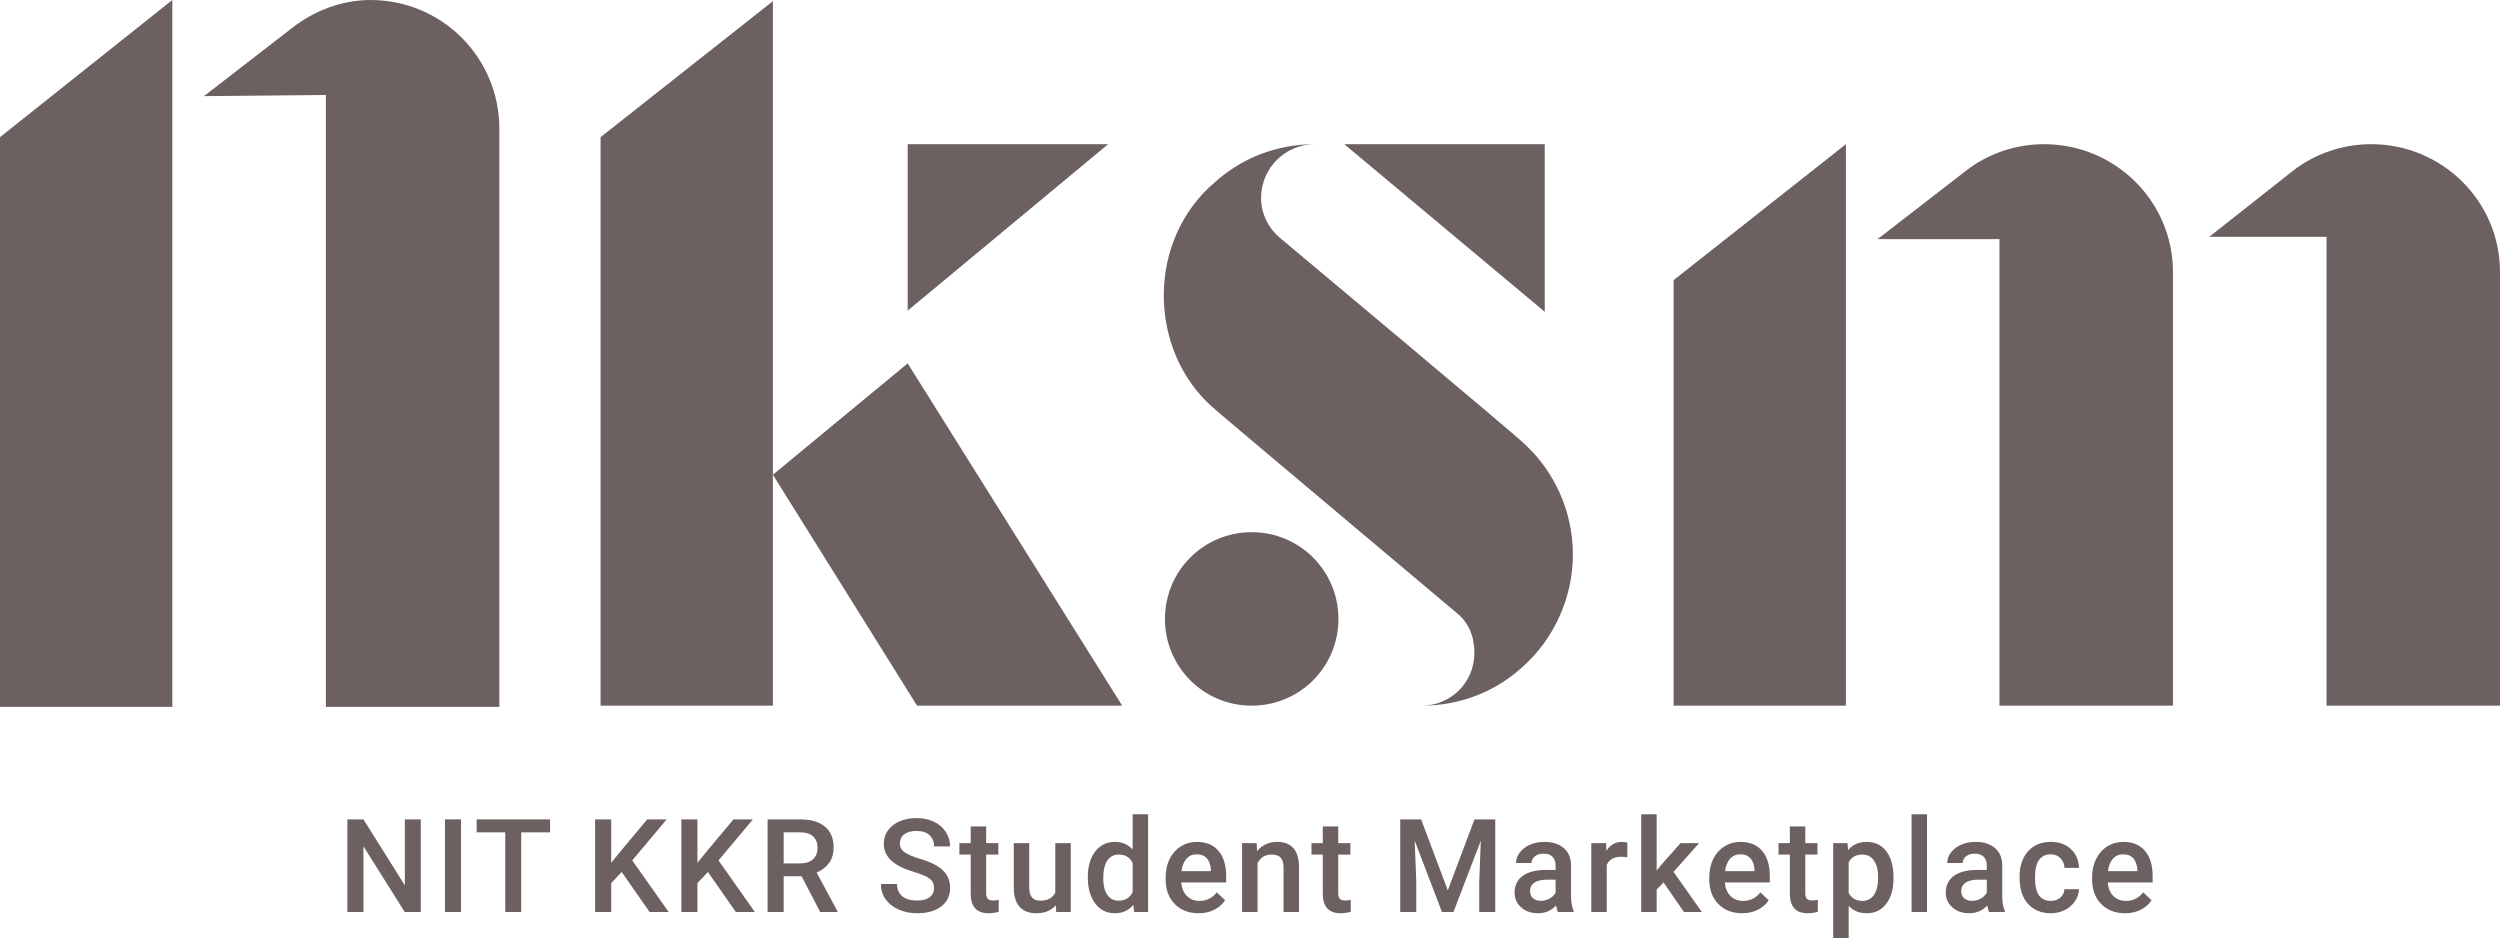 <?xml version="1.0" encoding="utf-8"?>
<svg viewBox="27.757 230.363 460.671 172.923" xmlns="http://www.w3.org/2000/svg">
  <path id="path374710" style="font-style:normal;font-weight:500;font-size:32px;line-height:1;font-family:Roboto;font-variant-ligatures:none;text-align:center;text-anchor:middle" d="M 105.297 398.411 L 102.332 398.411 L 94.727 386.306 L 94.727 398.411 L 91.762 398.411 L 91.762 381.349 L 94.727 381.349 L 102.356 393.501 L 102.356 381.349 L 105.297 381.349 L 105.297 398.411 Z" stroke-width="0" stroke-linejoin="miter" stroke-miterlimit="2" fill="#6d6060" stroke="#6d6060" transform="matrix(1, 0, 0, 1, 7.105427357601002e-15, -7.105427357601002e-15)"/>
  <path id="path374712" style="font-style:normal;font-weight:500;font-size:32px;line-height:1;font-family:Roboto;font-variant-ligatures:none;text-align:center;text-anchor:middle" d="M 112.704 398.411 L 109.75 398.411 L 109.75 381.349 L 112.704 381.349 L 112.704 398.411 Z" stroke-width="0" stroke-linejoin="miter" stroke-miterlimit="2" fill="#6d6060" stroke="#6d6060" transform="matrix(1, 0, 0, 1, 7.105427357601002e-15, -7.105427357601002e-15)"/>
  <path id="path374714" style="font-style:normal;font-weight:500;font-size:32px;line-height:1;font-family:Roboto;font-variant-ligatures:none;text-align:center;text-anchor:middle" d="M 129.122 383.739 L 123.801 383.739 L 123.801 398.411 L 120.86 398.411 L 120.86 383.739 L 115.586 383.739 L 115.586 381.349 L 129.122 381.349 L 129.122 383.739 Z" stroke-width="0" stroke-linejoin="miter" stroke-miterlimit="2" fill="#6d6060" stroke="#6d6060" transform="matrix(1, 0, 0, 1, 7.105427357601002e-15, -7.105427357601002e-15)"/>
  <path id="path374716" style="font-style:normal;font-weight:500;font-size:32px;line-height:1;font-family:Roboto;font-variant-ligatures:none;text-align:center;text-anchor:middle" d="M 142.317 391.04 L 140.383 393.091 L 140.383 398.411 L 137.418 398.411 L 137.418 381.349 L 140.383 381.349 L 140.383 389.353 L 142.024 387.325 L 147.016 381.349 L 150.602 381.349 L 144.262 388.907 L 150.965 398.411 L 147.45 398.411 L 142.317 391.04 Z" stroke-width="0" stroke-linejoin="miter" stroke-miterlimit="2" fill="#6d6060" stroke="#6d6060" transform="matrix(1, 0, 0, 1, 7.105427357601002e-15, -7.105427357601002e-15)"/>
  <path id="path374718" style="font-style:normal;font-weight:500;font-size:32px;line-height:1;font-family:Roboto;font-variant-ligatures:none;text-align:center;text-anchor:middle" d="M 158.207 391.04 L 156.274 393.091 L 156.274 398.411 L 153.309 398.411 L 153.309 381.349 L 156.274 381.349 L 156.274 389.353 L 157.914 387.325 L 162.907 381.349 L 166.493 381.349 L 160.153 388.907 L 166.856 398.411 L 163.34 398.411 L 158.207 391.04 Z" stroke-width="0" stroke-linejoin="miter" stroke-miterlimit="2" fill="#6d6060" stroke="#6d6060" transform="matrix(1, 0, 0, 1, 7.105427357601002e-15, -7.105427357601002e-15)"/>
  <path id="path374720" style="font-style:normal;font-weight:500;font-size:32px;line-height:1;font-family:Roboto;font-variant-ligatures:none;text-align:center;text-anchor:middle" d="M 175.469 391.837 L 172.164 391.837 L 172.164 398.411 L 169.2 398.411 L 169.2 381.349 L 175.2 381.349 C 177.168 381.349 178.688 381.79 179.758 382.673 C 180.829 383.556 181.364 384.833 181.364 386.505 C 181.364 387.646 181.086 388.603 180.532 389.376 C 179.985 390.142 179.219 390.731 178.235 391.146 L 182.067 398.259 L 182.067 398.411 L 178.891 398.411 L 175.469 391.837 Z M 172.164 389.458 L 175.211 389.458 C 176.211 389.458 176.993 389.208 177.555 388.708 C 178.118 388.2 178.399 387.509 178.399 386.634 C 178.399 385.72 178.137 385.013 177.614 384.513 C 177.098 384.013 176.325 383.755 175.293 383.739 L 172.164 383.739 L 172.164 389.458 Z" stroke-width="0" stroke-linejoin="miter" stroke-miterlimit="2" fill="#6d6060" stroke="#6d6060" transform="matrix(1, 0, 0, 1, 7.105427357601002e-15, -7.105427357601002e-15)"/>
  <path id="path374722" style="font-style:normal;font-weight:500;font-size:32px;line-height:1;font-family:Roboto;font-variant-ligatures:none;text-align:center;text-anchor:middle" d="M 199.868 394.017 C 199.868 393.267 199.602 392.689 199.071 392.282 C 198.547 391.876 197.598 391.466 196.223 391.052 C 194.848 390.638 193.754 390.177 192.942 389.669 C 191.387 388.692 190.61 387.419 190.61 385.849 C 190.61 384.474 191.168 383.341 192.286 382.45 C 193.411 381.56 194.868 381.114 196.657 381.114 C 197.844 381.114 198.903 381.333 199.832 381.771 C 200.762 382.208 201.493 382.833 202.024 383.646 C 202.555 384.45 202.821 385.345 202.821 386.329 L 199.868 386.329 C 199.868 385.439 199.586 384.743 199.024 384.243 C 198.469 383.735 197.672 383.481 196.633 383.481 C 195.664 383.481 194.911 383.689 194.372 384.103 C 193.84 384.517 193.575 385.095 193.575 385.837 C 193.575 386.462 193.864 386.985 194.442 387.407 C 195.02 387.821 195.973 388.228 197.301 388.626 C 198.629 389.017 199.696 389.466 200.5 389.974 C 201.305 390.474 201.895 391.052 202.27 391.708 C 202.645 392.356 202.832 393.118 202.832 393.993 C 202.832 395.415 202.286 396.548 201.192 397.392 C 200.106 398.228 198.629 398.646 196.762 398.646 C 195.528 398.646 194.391 398.419 193.352 397.966 C 192.321 397.505 191.516 396.872 190.938 396.067 C 190.368 395.263 190.082 394.325 190.082 393.255 L 193.047 393.255 C 193.047 394.224 193.368 394.974 194.008 395.505 C 194.649 396.036 195.567 396.302 196.762 396.302 C 197.793 396.302 198.567 396.095 199.082 395.681 C 199.606 395.259 199.868 394.704 199.868 394.017 Z" stroke-width="0" stroke-linejoin="miter" stroke-miterlimit="2" fill="#6d6060" stroke="#6d6060" transform="matrix(1, 0, 0, 1, 7.105427357601002e-15, -7.105427357601002e-15)"/>
  <path id="path374724" style="font-style:normal;font-weight:500;font-size:32px;line-height:1;font-family:Roboto;font-variant-ligatures:none;text-align:center;text-anchor:middle" d="M 209.477 382.649 L 209.477 385.731 L 211.715 385.731 L 211.715 387.841 L 209.477 387.841 L 209.477 394.919 C 209.477 395.403 209.571 395.755 209.758 395.974 C 209.954 396.185 210.297 396.29 210.789 396.29 C 211.118 396.29 211.45 396.251 211.786 396.173 L 211.786 398.376 C 211.137 398.556 210.512 398.646 209.911 398.646 C 207.723 398.646 206.629 397.439 206.629 395.024 L 206.629 387.841 L 204.543 387.841 L 204.543 385.731 L 206.629 385.731 L 206.629 382.649 L 209.477 382.649 Z" stroke-width="0" stroke-linejoin="miter" stroke-miterlimit="2" fill="#6d6060" stroke="#6d6060" transform="matrix(1, 0, 0, 1, 7.105427357601002e-15, -7.105427357601002e-15)"/>
  <path id="path374726" style="font-style:normal;font-weight:500;font-size:32px;line-height:1;font-family:Roboto;font-variant-ligatures:none;text-align:center;text-anchor:middle" d="M 222.309 397.169 C 221.473 398.153 220.286 398.646 218.747 398.646 C 217.372 398.646 216.329 398.243 215.618 397.439 C 214.914 396.634 214.563 395.47 214.563 393.946 L 214.563 385.731 L 217.411 385.731 L 217.411 393.911 C 217.411 395.521 218.079 396.325 219.414 396.325 C 220.797 396.325 221.731 395.829 222.215 394.837 L 222.215 385.731 L 225.063 385.731 L 225.063 398.411 L 222.379 398.411 L 222.309 397.169 Z" stroke-width="0" stroke-linejoin="miter" stroke-miterlimit="2" fill="#6d6060" stroke="#6d6060" transform="matrix(1, 0, 0, 1, 7.105427357601002e-15, -7.105427357601002e-15)"/>
  <path id="path374728" style="font-style:normal;font-weight:500;font-size:32px;line-height:1;font-family:Roboto;font-variant-ligatures:none;text-align:center;text-anchor:middle" d="M 228.204 391.978 C 228.204 390.024 228.657 388.458 229.563 387.278 C 230.469 386.091 231.684 385.497 233.207 385.497 C 234.551 385.497 235.637 385.966 236.465 386.903 L 236.465 380.411 L 239.313 380.411 L 239.313 398.411 L 236.735 398.411 L 236.594 397.099 C 235.743 398.13 234.606 398.646 233.184 398.646 C 231.7 398.646 230.497 398.048 229.575 396.853 C 228.661 395.657 228.204 394.032 228.204 391.978 Z M 231.051 392.224 C 231.051 393.513 231.297 394.521 231.79 395.247 C 232.29 395.966 232.997 396.325 233.911 396.325 C 235.075 396.325 235.926 395.806 236.465 394.767 L 236.465 389.353 C 235.942 388.337 235.098 387.829 233.934 387.829 C 233.012 387.829 232.301 388.196 231.801 388.931 C 231.301 389.657 231.051 390.755 231.051 392.224 Z" stroke-width="0" stroke-linejoin="miter" stroke-miterlimit="2" fill="#6d6060" stroke="#6d6060" transform="matrix(1, 0, 0, 1, 7.105427357601002e-15, -7.105427357601002e-15)"/>
  <path id="path374730" style="font-style:normal;font-weight:500;font-size:32px;line-height:1;font-family:Roboto;font-variant-ligatures:none;text-align:center;text-anchor:middle" d="M 248.618 398.646 C 246.813 398.646 245.348 398.079 244.223 396.946 C 243.106 395.806 242.547 394.29 242.547 392.399 L 242.547 392.048 C 242.547 390.782 242.79 389.653 243.274 388.661 C 243.766 387.661 244.454 386.884 245.336 386.329 C 246.219 385.774 247.204 385.497 248.29 385.497 C 250.016 385.497 251.348 386.048 252.286 387.149 C 253.231 388.251 253.704 389.81 253.704 391.825 L 253.704 392.974 L 245.418 392.974 C 245.504 394.021 245.852 394.849 246.461 395.458 C 247.079 396.067 247.852 396.372 248.782 396.372 C 250.086 396.372 251.149 395.845 251.969 394.79 L 253.504 396.255 C 252.997 397.013 252.317 397.603 251.465 398.024 C 250.622 398.439 249.672 398.646 248.618 398.646 Z M 248.278 387.782 C 247.497 387.782 246.864 388.056 246.379 388.603 C 245.903 389.149 245.598 389.911 245.465 390.888 L 250.891 390.888 L 250.891 390.677 C 250.829 389.724 250.575 389.005 250.129 388.521 C 249.684 388.028 249.067 387.782 248.278 387.782 Z" stroke-width="0" stroke-linejoin="miter" stroke-miterlimit="2" fill="#6d6060" stroke="#6d6060" transform="matrix(1, 0, 0, 1, 7.105427357601002e-15, -7.105427357601002e-15)"/>
  <path id="path374732" style="font-style:normal;font-weight:500;font-size:32px;line-height:1;font-family:Roboto;font-variant-ligatures:none;text-align:center;text-anchor:middle" d="M 259.317 385.731 L 259.399 387.196 C 260.336 386.064 261.567 385.497 263.09 385.497 C 265.731 385.497 267.075 387.009 267.121 390.032 L 267.121 398.411 L 264.274 398.411 L 264.274 390.196 C 264.274 389.392 264.098 388.798 263.746 388.415 C 263.403 388.024 262.836 387.829 262.047 387.829 C 260.899 387.829 260.043 388.349 259.481 389.388 L 259.481 398.411 L 256.633 398.411 L 256.633 385.731 L 259.317 385.731 Z" stroke-width="0" stroke-linejoin="miter" stroke-miterlimit="2" fill="#6d6060" stroke="#6d6060" transform="matrix(1, 0, 0, 1, 7.105427357601002e-15, -7.105427357601002e-15)"/>
  <path id="path374734" style="font-style:normal;font-weight:500;font-size:32px;line-height:1;font-family:Roboto;font-variant-ligatures:none;text-align:center;text-anchor:middle" d="M 274.352 382.649 L 274.352 385.731 L 276.59 385.731 L 276.59 387.841 L 274.352 387.841 L 274.352 394.919 C 274.352 395.403 274.446 395.755 274.633 395.974 C 274.829 396.185 275.172 396.29 275.664 396.29 C 275.993 396.29 276.325 396.251 276.661 396.173 L 276.661 398.376 C 276.012 398.556 275.387 398.646 274.786 398.646 C 272.598 398.646 271.504 397.439 271.504 395.024 L 271.504 387.841 L 269.418 387.841 L 269.418 385.731 L 271.504 385.731 L 271.504 382.649 L 274.352 382.649 Z" stroke-width="0" stroke-linejoin="miter" stroke-miterlimit="2" fill="#6d6060" stroke="#6d6060" transform="matrix(1, 0, 0, 1, 7.105427357601002e-15, -7.105427357601002e-15)"/>
  <path id="path374736" style="font-style:normal;font-weight:500;font-size:32px;line-height:1;font-family:Roboto;font-variant-ligatures:none;text-align:center;text-anchor:middle" d="M 289.622 381.349 L 294.543 394.427 L 299.454 381.349 L 303.286 381.349 L 303.286 398.411 L 300.332 398.411 L 300.332 392.786 L 300.625 385.263 L 295.586 398.411 L 293.465 398.411 L 288.438 385.274 L 288.731 392.786 L 288.731 398.411 L 285.778 398.411 L 285.778 381.349 L 289.622 381.349 Z" stroke-width="0" stroke-linejoin="miter" stroke-miterlimit="2" fill="#6d6060" stroke="#6d6060" transform="matrix(1, 0, 0, 1, 7.105427357601002e-15, -7.105427357601002e-15)"/>
  <path id="path374738" style="font-style:normal;font-weight:500;font-size:32px;line-height:1;font-family:Roboto;font-variant-ligatures:none;text-align:center;text-anchor:middle" d="M 314.829 398.411 C 314.704 398.169 314.594 397.774 314.5 397.228 C 313.594 398.173 312.485 398.646 311.172 398.646 C 309.899 398.646 308.86 398.282 308.055 397.556 C 307.25 396.829 306.848 395.931 306.848 394.86 C 306.848 393.509 307.348 392.474 308.348 391.755 C 309.356 391.028 310.793 390.665 312.661 390.665 L 314.407 390.665 L 314.407 389.833 C 314.407 389.177 314.223 388.653 313.856 388.263 C 313.489 387.864 312.93 387.665 312.18 387.665 C 311.532 387.665 311 387.829 310.586 388.157 C 310.172 388.478 309.965 388.888 309.965 389.388 L 307.118 389.388 C 307.118 388.692 307.348 388.044 307.809 387.442 C 308.27 386.833 308.895 386.356 309.684 386.013 C 310.481 385.669 311.368 385.497 312.344 385.497 C 313.829 385.497 315.012 385.872 315.895 386.622 C 316.778 387.364 317.231 388.411 317.254 389.763 L 317.254 395.481 C 317.254 396.622 317.414 397.532 317.735 398.212 L 317.735 398.411 L 314.829 398.411 Z M 311.7 396.36 C 312.262 396.36 312.789 396.224 313.282 395.95 C 313.782 395.677 314.157 395.31 314.407 394.849 L 314.407 392.458 L 312.872 392.458 C 311.817 392.458 311.024 392.642 310.493 393.009 C 309.961 393.376 309.696 393.896 309.696 394.567 C 309.696 395.114 309.875 395.552 310.235 395.88 C 310.602 396.2 311.09 396.36 311.7 396.36 Z" stroke-width="0" stroke-linejoin="miter" stroke-miterlimit="2" fill="#6d6060" stroke="#6d6060" transform="matrix(1, 0, 0, 1, 7.105427357601002e-15, -7.105427357601002e-15)"/>
  <path id="path374740" style="font-style:normal;font-weight:500;font-size:32px;line-height:1;font-family:Roboto;font-variant-ligatures:none;text-align:center;text-anchor:middle" d="M 327.625 388.333 C 327.25 388.271 326.864 388.239 326.465 388.239 C 325.161 388.239 324.282 388.739 323.829 389.739 L 323.829 398.411 L 320.981 398.411 L 320.981 385.731 L 323.7 385.731 L 323.77 387.149 C 324.457 386.048 325.411 385.497 326.629 385.497 C 327.036 385.497 327.371 385.552 327.637 385.661 L 327.625 388.333 Z" stroke-width="0" stroke-linejoin="miter" stroke-miterlimit="2" fill="#6d6060" stroke="#6d6060" transform="matrix(1, 0, 0, 1, 7.105427357601002e-15, -7.105427357601002e-15)"/>
  <path id="path374742" style="font-style:normal;font-weight:500;font-size:32px;line-height:1;font-family:Roboto;font-variant-ligatures:none;text-align:center;text-anchor:middle" d="M 334.293 392.974 L 333.028 394.274 L 333.028 398.411 L 330.18 398.411 L 330.18 380.411 L 333.028 380.411 L 333.028 390.794 L 333.918 389.681 L 337.422 385.731 L 340.844 385.731 L 336.133 391.017 L 341.348 398.411 L 338.055 398.411 L 334.293 392.974 Z" stroke-width="0" stroke-linejoin="miter" stroke-miterlimit="2" fill="#6d6060" stroke="#6d6060" transform="matrix(1, 0, 0, 1, 7.105427357601002e-15, -7.105427357601002e-15)"/>
  <path id="path374744" style="font-style:normal;font-weight:500;font-size:32px;line-height:1;font-family:Roboto;font-variant-ligatures:none;text-align:center;text-anchor:middle" d="M 348.789 398.646 C 346.985 398.646 345.52 398.079 344.395 396.946 C 343.278 395.806 342.719 394.29 342.719 392.399 L 342.719 392.048 C 342.719 390.782 342.961 389.653 343.446 388.661 C 343.938 387.661 344.625 386.884 345.508 386.329 C 346.391 385.774 347.375 385.497 348.461 385.497 C 350.188 385.497 351.52 386.048 352.457 387.149 C 353.403 388.251 353.875 389.81 353.875 391.825 L 353.875 392.974 L 345.59 392.974 C 345.676 394.021 346.024 394.849 346.633 395.458 C 347.25 396.067 348.024 396.372 348.954 396.372 C 350.258 396.372 351.321 395.845 352.141 394.79 L 353.676 396.255 C 353.168 397.013 352.489 397.603 351.637 398.024 C 350.793 398.439 349.844 398.646 348.789 398.646 Z M 348.45 387.782 C 347.668 387.782 347.036 388.056 346.551 388.603 C 346.075 389.149 345.77 389.911 345.637 390.888 L 351.063 390.888 L 351.063 390.677 C 351 389.724 350.747 389.005 350.301 388.521 C 349.856 388.028 349.239 387.782 348.45 387.782 Z" stroke-width="0" stroke-linejoin="miter" stroke-miterlimit="2" fill="#6d6060" stroke="#6d6060" transform="matrix(1, 0, 0, 1, 7.105427357601002e-15, -7.105427357601002e-15)"/>
  <path id="path374746" style="font-style:normal;font-weight:500;font-size:32px;line-height:1;font-family:Roboto;font-variant-ligatures:none;text-align:center;text-anchor:middle" d="M 360.414 382.649 L 360.414 385.731 L 362.653 385.731 L 362.653 387.841 L 360.414 387.841 L 360.414 394.919 C 360.414 395.403 360.508 395.755 360.696 395.974 C 360.891 396.185 361.235 396.29 361.727 396.29 C 362.055 396.29 362.387 396.251 362.723 396.173 L 362.723 398.376 C 362.075 398.556 361.45 398.646 360.848 398.646 C 358.661 398.646 357.567 397.439 357.567 395.024 L 357.567 387.841 L 355.481 387.841 L 355.481 385.731 L 357.567 385.731 L 357.567 382.649 L 360.414 382.649 Z" stroke-width="0" stroke-linejoin="miter" stroke-miterlimit="2" fill="#6d6060" stroke="#6d6060" transform="matrix(1, 0, 0, 1, 7.105427357601002e-15, -7.105427357601002e-15)"/>
  <path id="path374748" style="font-style:normal;font-weight:500;font-size:32px;line-height:1;font-family:Roboto;font-variant-ligatures:none;text-align:center;text-anchor:middle" d="M 376.668 392.2 C 376.668 394.161 376.223 395.728 375.332 396.899 C 374.442 398.064 373.247 398.646 371.747 398.646 C 370.356 398.646 369.243 398.189 368.407 397.274 L 368.407 403.286 L 365.559 403.286 L 365.559 385.731 L 368.184 385.731 L 368.301 387.021 C 369.137 386.005 370.274 385.497 371.711 385.497 C 373.258 385.497 374.469 386.075 375.344 387.231 C 376.227 388.38 376.668 389.978 376.668 392.024 L 376.668 392.2 Z M 373.832 391.954 C 373.832 390.689 373.579 389.685 373.071 388.942 C 372.571 388.2 371.852 387.829 370.914 387.829 C 369.75 387.829 368.914 388.31 368.407 389.271 L 368.407 394.896 C 368.922 395.88 369.766 396.372 370.938 396.372 C 371.844 396.372 372.551 396.009 373.059 395.282 C 373.575 394.548 373.832 393.439 373.832 391.954 Z" stroke-width="0" stroke-linejoin="miter" stroke-miterlimit="2" fill="#6d6060" stroke="#6d6060" transform="matrix(1, 0, 0, 1, 7.105427357601002e-15, -7.105427357601002e-15)"/>
  <path id="path374750" style="font-style:normal;font-weight:500;font-size:32px;line-height:1;font-family:Roboto;font-variant-ligatures:none;text-align:center;text-anchor:middle" d="M 382.844 398.411 L 379.997 398.411 L 379.997 380.411 L 382.844 380.411 L 382.844 398.411 Z" stroke-width="0" stroke-linejoin="miter" stroke-miterlimit="2" fill="#6d6060" stroke="#6d6060" transform="matrix(1, 0, 0, 1, 7.105427357601002e-15, -7.105427357601002e-15)"/>
  <path id="path374752" style="font-style:normal;font-weight:500;font-size:32px;line-height:1;font-family:Roboto;font-variant-ligatures:none;text-align:center;text-anchor:middle" d="M 394.282 398.411 C 394.157 398.169 394.047 397.774 393.954 397.228 C 393.047 398.173 391.938 398.646 390.625 398.646 C 389.352 398.646 388.313 398.282 387.508 397.556 C 386.704 396.829 386.301 395.931 386.301 394.86 C 386.301 393.509 386.801 392.474 387.801 391.755 C 388.809 391.028 390.247 390.665 392.114 390.665 L 393.86 390.665 L 393.86 389.833 C 393.86 389.177 393.676 388.653 393.309 388.263 C 392.942 387.864 392.383 387.665 391.633 387.665 C 390.985 387.665 390.454 387.829 390.039 388.157 C 389.625 388.478 389.418 388.888 389.418 389.388 L 386.571 389.388 C 386.571 388.692 386.801 388.044 387.262 387.442 C 387.723 386.833 388.348 386.356 389.137 386.013 C 389.934 385.669 390.821 385.497 391.797 385.497 C 393.282 385.497 394.465 385.872 395.348 386.622 C 396.231 387.364 396.684 388.411 396.707 389.763 L 396.707 395.481 C 396.707 396.622 396.868 397.532 397.188 398.212 L 397.188 398.411 L 394.282 398.411 Z M 391.153 396.36 C 391.715 396.36 392.243 396.224 392.735 395.95 C 393.235 395.677 393.61 395.31 393.86 394.849 L 393.86 392.458 L 392.325 392.458 C 391.27 392.458 390.477 392.642 389.946 393.009 C 389.414 393.376 389.149 393.896 389.149 394.567 C 389.149 395.114 389.329 395.552 389.688 395.88 C 390.055 396.2 390.543 396.36 391.153 396.36 Z" stroke-width="0" stroke-linejoin="miter" stroke-miterlimit="2" fill="#6d6060" stroke="#6d6060" transform="matrix(1, 0, 0, 1, 7.105427357601002e-15, -7.105427357601002e-15)"/>
  <path id="path374754" style="font-style:normal;font-weight:500;font-size:32px;line-height:1;font-family:Roboto;font-variant-ligatures:none;text-align:center;text-anchor:middle" d="M 405.649 396.372 C 406.36 396.372 406.95 396.165 407.418 395.751 C 407.887 395.337 408.137 394.825 408.168 394.216 L 410.852 394.216 C 410.821 395.005 410.575 395.743 410.114 396.431 C 409.653 397.11 409.028 397.649 408.239 398.048 C 407.45 398.446 406.598 398.646 405.684 398.646 C 403.911 398.646 402.504 398.071 401.465 396.923 C 400.426 395.774 399.907 394.189 399.907 392.165 L 399.907 391.872 C 399.907 389.942 400.422 388.399 401.454 387.243 C 402.485 386.079 403.891 385.497 405.672 385.497 C 407.18 385.497 408.407 385.939 409.352 386.821 C 410.305 387.696 410.805 388.849 410.852 390.278 L 408.168 390.278 C 408.137 389.552 407.887 388.954 407.418 388.485 C 406.957 388.017 406.368 387.782 405.649 387.782 C 404.727 387.782 404.016 388.118 403.516 388.79 C 403.016 389.454 402.762 390.466 402.754 391.825 L 402.754 392.282 C 402.754 393.657 403 394.685 403.493 395.364 C 403.993 396.036 404.711 396.372 405.649 396.372 Z" stroke-width="0" stroke-linejoin="miter" stroke-miterlimit="2" fill="#6d6060" stroke="#6d6060" transform="matrix(1, 0, 0, 1, 7.105427357601002e-15, -7.105427357601002e-15)"/>
  <path id="path374756" style="font-style:normal;font-weight:500;font-size:32px;line-height:1;font-family:Roboto;font-variant-ligatures:none;text-align:center;text-anchor:middle" d="M 419.336 398.646 C 417.532 398.646 416.067 398.079 414.942 396.946 C 413.825 395.806 413.266 394.29 413.266 392.399 L 413.266 392.048 C 413.266 390.782 413.508 389.653 413.993 388.661 C 414.485 387.661 415.172 386.884 416.055 386.329 C 416.938 385.774 417.922 385.497 419.008 385.497 C 420.735 385.497 422.067 386.048 423.004 387.149 C 423.95 388.251 424.422 389.81 424.422 391.825 L 424.422 392.974 L 416.137 392.974 C 416.223 394.021 416.571 394.849 417.18 395.458 C 417.797 396.067 418.571 396.372 419.5 396.372 C 420.805 396.372 421.868 395.845 422.688 394.79 L 424.223 396.255 C 423.715 397.013 423.036 397.603 422.184 398.024 C 421.34 398.439 420.391 398.646 419.336 398.646 Z M 418.997 387.782 C 418.215 387.782 417.582 388.056 417.098 388.603 C 416.622 389.149 416.317 389.911 416.184 390.888 L 421.61 390.888 L 421.61 390.677 C 421.547 389.724 421.293 389.005 420.848 388.521 C 420.403 388.028 419.786 387.782 418.997 387.782 Z" stroke-width="0" stroke-linejoin="miter" stroke-miterlimit="2" fill="#6d6060" stroke="#6d6060" transform="matrix(1, 0, 0, 1, 7.105427357601002e-15, -7.105427357601002e-15)"/>
  <path id="path374759" style="font-style:normal;font-weight:normal;font-size:72px;line-height:1;font-family:Stanley;font-variant-ligatures:none;text-align:center;text-anchor:middle" d="M 27.757 360.611 L 59.509 360.611 L 59.509 230.363 L 27.757 255.635 L 27.757 360.611 Z M 96.013 230.363 C 90.829 230.363 85.645 232.307 81.541 235.547 L 65.341 248.075 L 87.805 247.859 L 87.805 360.611 L 119.773 360.611 L 119.773 254.123 C 119.773 240.947 109.189 230.363 96.013 230.363 L 96.013 230.363 Z" stroke-width="0" stroke-linejoin="miter" stroke-miterlimit="2" fill="#6d6060" stroke="#6d6060" transform="matrix(1, 0, 0, 1, 7.105427357601002e-15, -7.105427357601002e-15)"/>
  <path id="path374761" style="font-style:normal;font-weight:normal;font-size:72px;line-height:1;font-family:Stanley;font-variant-ligatures:none;text-align:center;text-anchor:middle" d="M 138.423 255.635 L 138.423 360.395 L 170.175 360.395 L 170.175 230.579 L 138.423 255.635 Z M 195.015 256.931 L 195.015 287.603 L 231.951 256.931 L 195.015 256.931 Z M 195.015 297.323 L 170.175 317.843 L 196.743 360.395 L 234.543 360.395 L 195.015 297.323 Z" stroke-width="0" stroke-linejoin="miter" stroke-miterlimit="2" fill="#6d6060" stroke="#6d6060" transform="matrix(1, 0, 0, 1, 7.105427357601002e-15, -7.105427357601002e-15)"/>
  <path id="path374763" style="font-style:normal;font-weight:normal;font-size:72px;line-height:1;font-family:Stanley;font-variant-ligatures:none;text-align:center;text-anchor:middle" d="M 308.733 312.227 C 308.085 311.363 263.589 274.211 263.373 273.995 C 261.429 272.267 260.133 269.675 260.133 266.867 C 260.133 261.251 264.669 256.931 270.069 256.931 C 262.941 256.931 256.461 259.523 251.493 264.059 C 245.661 269.027 242.205 276.587 242.205 284.795 C 242.205 292.787 245.445 300.131 250.845 305.099 C 251.709 305.963 295.989 343.115 296.205 343.331 C 298.365 345.059 299.445 347.651 299.445 350.675 C 299.445 356.075 295.125 360.395 289.725 360.395 C 296.853 360.395 303.333 357.803 308.301 353.267 C 313.917 348.299 317.589 340.739 317.589 332.531 C 317.589 324.539 314.133 317.195 308.733 312.227 Z M 312.405 256.931 L 275.469 256.931 L 312.405 287.819 L 312.405 256.931 Z M 258.405 328.427 C 249.549 328.427 242.421 335.555 242.421 344.411 C 242.421 353.267 249.549 360.395 258.405 360.395 C 267.261 360.395 274.389 353.267 274.389 344.411 C 274.389 335.555 267.261 328.427 258.405 328.427 Z" stroke-width="0" stroke-linejoin="miter" stroke-miterlimit="2" fill="#6d6060" stroke="#6d6060" transform="matrix(1, 0, 0, 1, 7.105427357601002e-15, -7.105427357601002e-15)"/>
  <path id="path374765" style="font-style:normal;font-weight:normal;font-size:72px;line-height:1;font-family:Stanley;font-variant-ligatures:none;text-align:center;text-anchor:middle" d="M 336.148 360.395 L 367.9 360.395 L 367.9 256.931 L 336.148 281.987 L 336.148 360.395 Z M 464.668 256.931 C 459.484 256.931 454.3 258.659 450.196 261.899 L 434.86 273.995 L 456.46 273.995 L 456.46 360.395 L 488.428 360.395 L 488.428 280.475 C 488.428 267.515 477.844 256.931 464.668 256.931 Z M 404.404 256.931 C 399.22 256.931 394.036 258.659 389.932 261.899 L 373.732 274.427 L 396.196 274.427 L 396.196 360.395 L 428.164 360.395 L 428.164 280.475 C 428.164 267.515 417.58 256.931 404.404 256.931 Z" stroke-width="0" stroke-linejoin="miter" stroke-miterlimit="2" fill="#6d6060" stroke="#6d6060" transform="matrix(1, 0, 0, 1, 7.105427357601002e-15, -7.105427357601002e-15)"/>
</svg>